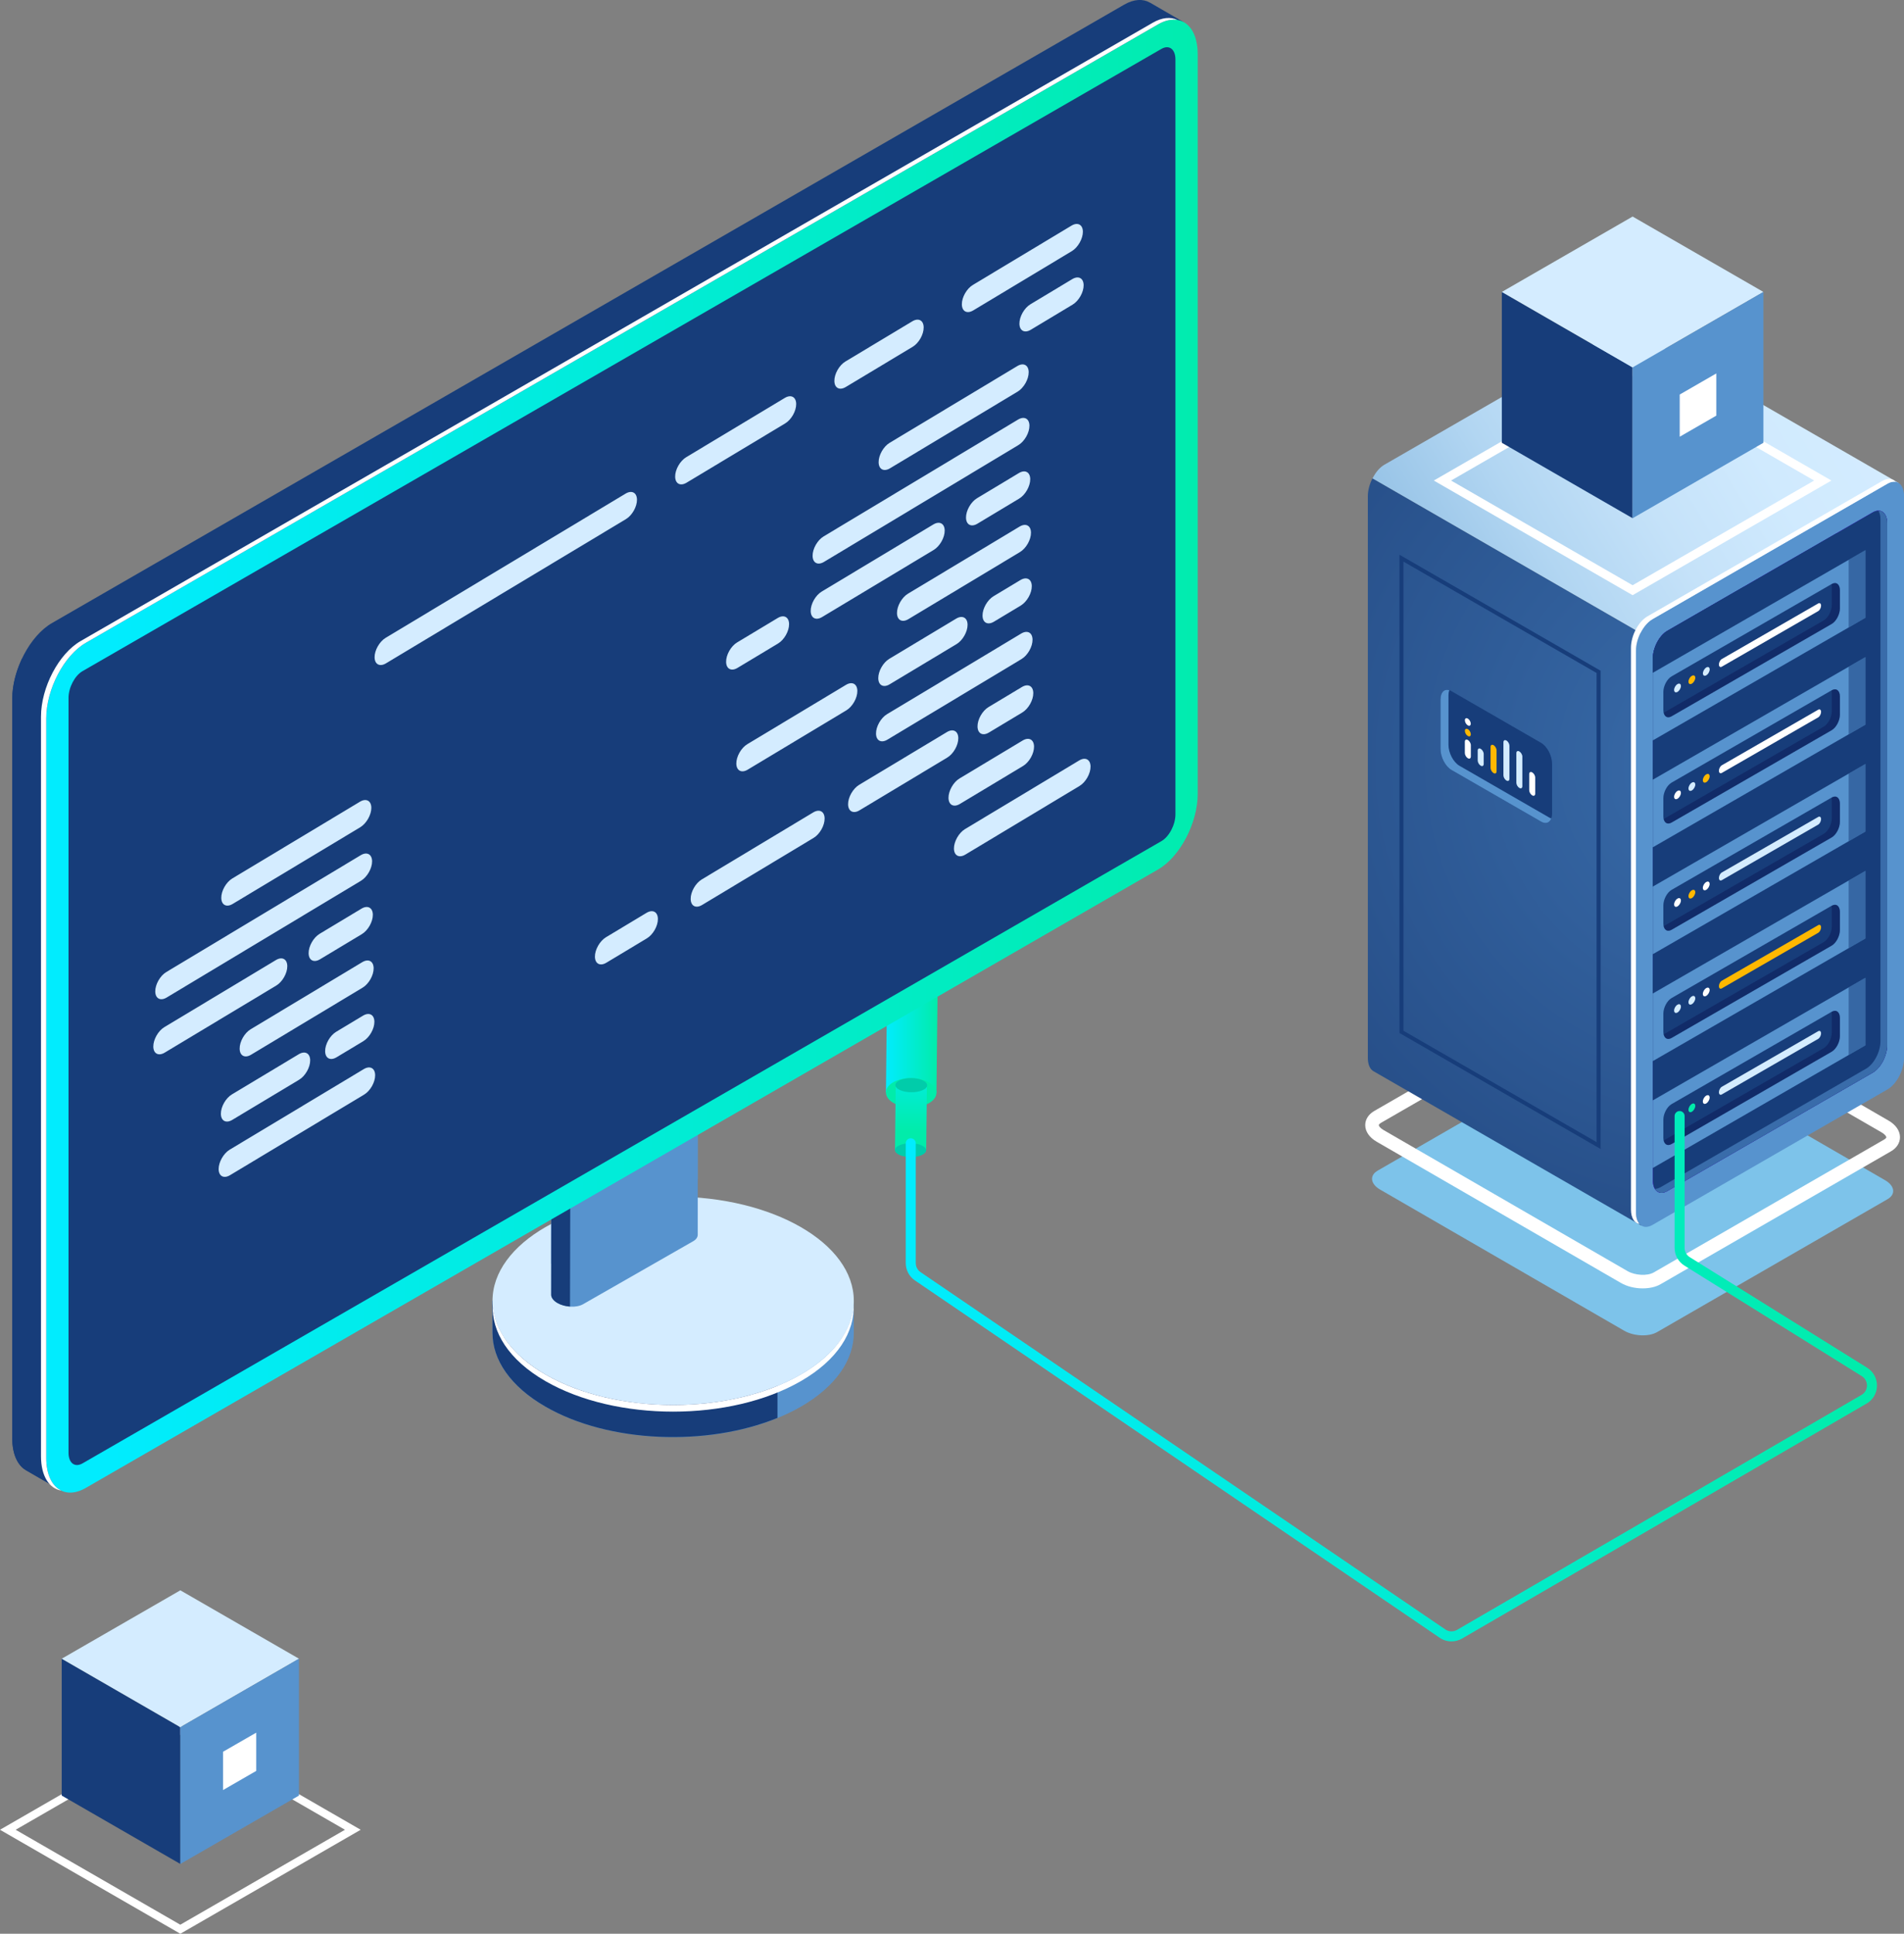 <svg width="517" height="525" viewBox="0 0 517 525" fill="none" xmlns="http://www.w3.org/2000/svg">
<rect x="0" y="0" width="517" height="525" fill="#808080" stroke="none"/>
<path d="M0 496.765L48.968 468.53L97.936 496.765L48.968 524.999L0 496.765ZM48.968 470.987L4.254 496.765L48.955 522.542L93.669 496.765L48.968 470.987Z" fill="white"/>
<path d="M16.758 487.48L48.968 506.05V468.91L16.758 450.327V487.48Z" fill="#173D7A"/>
<path d="M48.968 468.911L81.179 450.327L48.968 431.758L16.758 450.327L48.968 468.911Z" fill="#D4ECFF"/>
<path d="M48.968 506.05L81.179 487.48V450.327L48.968 468.91V506.05Z" fill="#5793CE"/>
<path d="M60.561 485.987L69.572 480.788V470.403L60.561 475.589V485.987Z" fill="white"/>
<path d="M449.969 361.647L512.515 325.58C514.812 324.264 514.513 321.956 511.876 320.422L445.593 282.102C442.943 280.581 438.947 280.405 436.65 281.735L374.105 317.802C371.808 319.119 372.107 321.426 374.744 322.96L441.027 361.281C443.677 362.801 447.686 362.964 449.969 361.647Z" fill="#7DC3EA"/>
<path d="M440.102 348.29L373.819 309.969C371.835 308.829 370.707 307.187 370.707 305.449C370.707 303.915 371.604 302.517 373.181 301.608L435.726 265.541C438.567 263.898 443.31 264.061 446.517 265.907L512.8 304.227C514.785 305.368 515.913 307.024 515.913 308.748C515.913 310.282 515.016 311.68 513.439 312.589L450.894 348.656C449.575 349.416 447.863 349.783 446.069 349.783C444.003 349.796 441.828 349.294 440.102 348.29ZM511.577 309.399C512.012 309.155 512.202 308.897 512.202 308.761C512.202 308.531 511.863 307.988 510.938 307.445L444.655 269.124C442.603 267.943 439.287 267.767 437.561 268.758L375.015 304.825C374.594 305.069 374.39 305.327 374.39 305.463C374.39 305.693 374.73 306.236 375.654 306.779L441.937 345.1C443.989 346.281 447.306 346.457 449.032 345.466L511.577 309.399Z" fill="white"/>
<path d="M445.457 171.823C445.457 171.823 479.788 175.095 500.474 176.683L445.62 332.706L373.072 290.897C373.058 290.897 373.045 290.884 373.031 290.87L372.895 290.802C371.985 290.232 371.414 288.983 371.414 287.219V134.725C371.414 133.109 371.903 131.385 372.678 129.852L445.457 171.823Z" fill="url(#paint0_radial_115_312)"/>
<path d="M375.926 126.159L439.736 89.373C440.85 88.735 441.856 88.681 442.644 89.129L515.492 131.1L512.053 143.792L493.787 195.741L490.348 197.723L372.691 129.879C373.507 128.25 374.649 126.892 375.926 126.159Z" fill="url(#paint1_linear_115_312)"/>
<path d="M448.706 332.557L512.515 295.771C515.002 294.346 517.014 290.504 517.014 287.192V134.698C517.014 131.4 515.002 129.879 512.515 131.305L448.706 168.091C446.218 169.516 444.207 173.358 444.207 176.67V329.164C444.221 332.462 446.232 333.983 448.706 332.557Z" fill="#5793CE"/>
<path d="M447.347 167.33L511.156 130.544C512.597 129.716 513.874 129.879 514.69 130.802C514.051 130.707 513.303 130.856 512.529 131.304L448.719 168.091C446.232 169.516 444.221 173.357 444.221 176.669V329.163C444.221 330.561 444.574 331.62 445.186 332.299C443.799 332.082 442.862 330.656 442.862 328.403V175.896C442.848 172.597 444.859 168.756 447.347 167.33Z" fill="white"/>
<path d="M452.729 323.367L508.506 291.209C510.68 289.96 512.434 286.607 512.434 283.716V142.082C512.434 139.19 510.68 137.86 508.506 139.123L452.729 171.28C450.554 172.529 448.801 175.882 448.801 178.773V320.394C448.801 323.299 450.554 324.629 452.729 323.367Z" fill="url(#paint2_linear_115_312)"/>
<path d="M452.729 323.367L508.506 291.209C510.68 289.96 512.434 286.607 512.434 283.716V142.082C512.434 139.19 510.68 137.86 508.506 139.123L452.729 171.28C450.554 172.529 448.801 175.882 448.801 178.773V320.394C448.801 323.299 450.554 324.629 452.729 323.367Z" fill="url(#paint3_linear_115_312)"/>
<path d="M452.729 323.367L508.506 291.209C510.68 289.96 512.434 286.607 512.434 283.716V142.082C512.434 139.19 510.68 137.86 508.506 139.123L452.729 171.28C450.554 172.529 448.801 175.882 448.801 178.773V320.394C448.801 323.299 450.554 324.629 452.729 323.367Z" fill="#173D7A"/>
<path d="M450.907 322.308L506.685 290.151C508.859 288.902 510.612 285.549 510.612 282.658V141.023C510.612 140.032 510.409 139.245 510.055 138.661C511.455 138.648 512.447 139.937 512.447 142.096V283.716C512.447 286.608 510.694 289.961 508.519 291.209L452.742 323.367C451.315 324.195 450.065 323.896 449.372 322.77C449.834 322.77 450.35 322.62 450.907 322.308Z" fill="#396CAA"/>
<path d="M452.729 258.346L473.455 246.387L506.522 265.459L448.801 298.743V265.839C448.801 262.961 450.554 259.595 452.729 258.346Z" fill="#173D7A"/>
<path d="M452.729 229.324L473.455 217.365L506.522 236.437L448.801 269.721V236.817C448.801 233.939 450.554 230.573 452.729 229.324Z" fill="#173D7A"/>
<path d="M452.729 200.303L473.455 188.344L506.522 207.416L448.801 240.7V207.796C448.801 204.918 450.554 201.565 452.729 200.303Z" fill="#173D7A"/>
<path d="M452.729 171.28L473.455 159.321L506.522 178.393L448.801 211.677V178.773C448.801 175.896 450.554 172.543 452.729 171.28Z" fill="#173D7A"/>
<path d="M452.729 171.28L498.625 144.811L506.522 149.372L448.801 182.656V178.773C448.801 175.896 450.554 172.543 452.729 171.28Z" fill="#173D7A"/>
<path d="M448.801 182.656L506.522 149.372V167.725L448.801 201.009V182.656Z" fill="#5793CE"/>
<path d="M448.801 211.678L506.522 178.394V196.746L448.801 230.03V211.678Z" fill="#5793CE"/>
<path d="M448.801 240.699L506.522 207.415V225.768L448.801 259.052V240.699Z" fill="#5793CE"/>
<path d="M448.801 269.722L506.522 236.438V254.79L448.801 288.074V269.722Z" fill="#5793CE"/>
<path d="M448.801 298.743L506.522 265.459V283.798L448.801 317.096V298.743Z" fill="#5793CE"/>
<path d="M453.884 194.465L497.361 169.393C498.584 168.687 499.59 166.787 499.59 165.158V160.244C499.59 158.615 498.598 157.855 497.361 158.561L453.884 183.633C452.661 184.338 451.655 186.239 451.655 187.868V192.782C451.668 194.424 452.661 195.171 453.884 194.465Z" fill="#173D7A"/>
<path opacity="0.3" d="M495.173 168.457C496.396 167.751 497.402 165.85 497.402 164.221V159.307C497.402 159.05 497.375 158.819 497.32 158.602L497.375 158.574C498.598 157.869 499.604 158.615 499.604 160.258V165.172C499.604 166.8 498.611 168.701 497.375 169.407L453.897 194.479C452.864 195.076 452.008 194.628 451.75 193.501L495.173 168.457Z" fill="#06033E"/>
<path d="M467.529 180.999L493.692 165.918C494.127 165.674 494.48 164.995 494.48 164.425C494.48 163.855 494.127 163.583 493.692 163.841L467.529 178.922C467.094 179.166 466.741 179.845 466.741 180.415C466.754 180.985 467.094 181.257 467.529 180.999Z" fill="white"/>
<path d="M453.884 223.311L497.361 198.239C498.584 197.533 499.59 195.633 499.59 194.004V189.09C499.59 187.461 498.598 186.701 497.361 187.406L453.884 212.478C452.661 213.184 451.655 215.084 451.655 216.713V221.627C451.668 223.27 452.661 224.016 453.884 223.311Z" fill="#173D7A"/>
<path opacity="0.3" d="M495.173 197.302C496.396 196.596 497.402 194.696 497.402 193.067V188.153C497.402 187.895 497.375 187.665 497.32 187.447L497.375 187.42C498.598 186.714 499.604 187.461 499.604 189.103V194.017C499.604 195.646 498.611 197.547 497.375 198.252L453.897 223.324C452.864 223.922 452.008 223.474 451.75 222.347L495.173 197.302Z" fill="#06033E"/>
<path d="M467.529 209.845L493.692 194.764C494.127 194.519 494.48 193.841 494.48 193.27C494.48 192.7 494.127 192.429 493.692 192.687L467.529 207.768C467.094 208.012 466.741 208.691 466.741 209.261C466.754 209.831 467.094 210.089 467.529 209.845Z" fill="white"/>
<path d="M453.884 252.427L497.361 227.355C498.584 226.649 499.59 224.749 499.59 223.12V218.206C499.59 216.577 498.598 215.817 497.361 216.523L453.884 241.594C452.661 242.3 451.655 244.201 451.655 245.83V250.744C451.668 252.372 452.661 253.133 453.884 252.427Z" fill="#173D7A"/>
<path opacity="0.3" d="M495.173 226.406C496.396 225.7 497.402 223.8 497.402 222.171V217.257C497.402 216.999 497.375 216.768 497.32 216.551L497.375 216.524C498.598 215.818 499.604 216.564 499.604 218.207V223.121C499.604 224.75 498.611 226.65 497.375 227.356L453.897 252.428C452.864 253.025 452.008 252.577 451.75 251.45L495.173 226.406Z" fill="#06033E"/>
<path d="M467.529 238.962L493.692 223.881C494.127 223.636 494.48 222.958 494.48 222.388C494.48 221.818 494.127 221.546 493.692 221.804L467.529 236.871C467.094 237.116 466.741 237.794 466.741 238.365C466.754 238.948 467.094 239.206 467.529 238.962Z" fill="#D4ECFF"/>
<path d="M453.884 281.803L497.361 256.731C498.584 256.025 499.59 254.125 499.59 252.496V247.582C499.59 245.953 498.598 245.193 497.361 245.899L453.884 270.97C452.661 271.676 451.655 273.577 451.655 275.206V280.12C451.668 281.762 452.661 282.509 453.884 281.803Z" fill="#173D7A"/>
<path opacity="0.3" d="M495.173 255.794C496.396 255.089 497.402 253.188 497.402 251.559V246.645C497.402 246.387 497.375 246.157 497.32 245.939L497.375 245.912C498.598 245.207 499.604 245.953 499.604 247.596V252.482C499.604 254.111 498.611 256.012 497.375 256.717L453.897 281.789C452.864 282.387 452.008 281.939 451.75 280.812L495.173 255.794Z" fill="#06033E"/>
<path d="M467.529 268.337L493.692 253.256C494.127 253.011 494.48 252.333 494.48 251.763C494.48 251.193 494.127 250.921 493.692 251.179L467.529 266.26C467.094 266.504 466.741 267.183 466.741 267.753C466.754 268.323 467.094 268.581 467.529 268.337Z" fill="#FFB800"/>
<path d="M453.884 310.594L497.361 285.522C498.584 284.816 499.59 282.916 499.59 281.287V276.373C499.59 274.744 498.598 273.984 497.361 274.69L453.884 299.761C452.661 300.467 451.655 302.368 451.655 303.997V308.911C451.668 310.553 452.661 311.3 453.884 310.594Z" fill="#173D7A"/>
<path opacity="0.3" d="M495.173 284.585C496.396 283.88 497.402 281.979 497.402 280.35V275.436C497.402 275.178 497.375 274.948 497.32 274.731L497.375 274.703C498.598 273.998 499.604 274.744 499.604 276.387V281.301C499.604 282.929 498.611 284.83 497.375 285.536L453.897 310.608C452.864 311.205 452.008 310.757 451.75 309.63L495.173 284.585Z" fill="#06033E"/>
<path d="M467.529 297.128L493.692 282.047C494.127 281.802 494.48 281.124 494.48 280.554C494.48 279.984 494.127 279.712 493.692 279.97L467.529 295.051C467.094 295.295 466.741 295.974 466.741 296.544C466.754 297.114 467.094 297.386 467.529 297.128Z" fill="#D4ECFF"/>
<path opacity="0.5" d="M506.522 149.371L501.969 151.991V170.343L506.522 167.724V149.371Z" fill="#173D7A"/>
<path opacity="0.5" d="M506.522 178.394L501.969 181.013V199.366L506.522 196.746V178.394Z" fill="#173D7A"/>
<path opacity="0.5" d="M506.522 207.415L501.969 210.035V228.387L506.522 225.768V207.415Z" fill="#173D7A"/>
<path opacity="0.5" d="M506.522 236.437L501.969 239.056V257.409L506.522 254.789V236.437Z" fill="#173D7A"/>
<path opacity="0.5" d="M506.522 265.459L501.969 268.079V286.431L506.522 283.798V265.459Z" fill="#173D7A"/>
<path d="M463.965 182.651C464.326 182.028 464.328 181.356 463.971 181.15C463.613 180.943 463.031 181.281 462.671 181.905C462.31 182.528 462.308 183.2 462.666 183.407C463.023 183.613 463.605 183.275 463.965 182.651Z" fill="#D4ECFF"/>
<path d="M458.477 185.072C458.477 185.656 458.885 185.9 459.402 185.602C459.904 185.303 460.326 184.597 460.326 184.014C460.326 183.43 459.918 183.186 459.402 183.484C458.885 183.769 458.477 184.475 458.477 185.072Z" fill="#FFB800"/>
<path d="M454.577 187.312C454.577 187.895 454.985 188.14 455.501 187.841C456.004 187.542 456.425 186.837 456.425 186.253C456.425 185.669 456.018 185.425 455.501 185.723C454.985 186.022 454.577 186.728 454.577 187.312Z" fill="#D4ECFF"/>
<path d="M462.378 211.827C462.378 212.411 462.786 212.655 463.302 212.357C463.805 212.058 464.226 211.352 464.226 210.769C464.226 210.185 463.819 209.94 463.302 210.239C462.786 210.524 462.378 211.23 462.378 211.827Z" fill="#FFB800"/>
<path d="M458.477 214.067C458.477 214.65 458.885 214.895 459.402 214.596C459.904 214.297 460.326 213.591 460.326 213.008C460.326 212.424 459.918 212.18 459.402 212.478C458.885 212.777 458.477 213.483 458.477 214.067Z" fill="#D4ECFF"/>
<path d="M454.577 216.32C454.577 216.904 454.985 217.148 455.501 216.85C456.004 216.551 456.425 215.845 456.425 215.262C456.425 214.678 456.018 214.434 455.501 214.732C454.985 215.017 454.577 215.737 454.577 216.32Z" fill="white"/>
<path d="M462.378 241.052C462.378 241.636 462.786 241.88 463.302 241.581C463.805 241.283 464.226 240.577 464.226 239.993C464.226 239.409 463.819 239.165 463.302 239.464C462.786 239.749 462.378 240.455 462.378 241.052Z" fill="white"/>
<path d="M458.477 243.292C458.477 243.876 458.885 244.12 459.402 243.822C459.904 243.523 460.326 242.817 460.326 242.233C460.326 241.65 459.918 241.405 459.402 241.704C458.885 242.003 458.477 242.708 458.477 243.292Z" fill="#FFB800"/>
<path d="M454.577 245.545C454.577 246.129 454.985 246.373 455.501 246.074C456.004 245.776 456.425 245.07 456.425 244.486C456.425 243.903 456.018 243.658 455.501 243.957C454.985 244.242 454.577 244.961 454.577 245.545Z" fill="white"/>
<path d="M462.378 269.843C462.378 270.427 462.786 270.671 463.302 270.372C463.805 270.074 464.226 269.368 464.226 268.784C464.226 268.2 463.819 267.956 463.302 268.255C462.786 268.553 462.378 269.259 462.378 269.843Z" fill="white"/>
<path d="M458.477 272.097C458.477 272.681 458.885 272.925 459.402 272.626C459.904 272.328 460.326 271.622 460.326 271.038C460.326 270.454 459.918 270.21 459.402 270.509C458.885 270.794 458.477 271.513 458.477 272.097Z" fill="#D4ECFF"/>
<path d="M454.577 274.35C454.577 274.933 454.985 275.178 455.501 274.879C456.004 274.581 456.425 273.875 456.425 273.291C456.425 272.707 456.018 272.463 455.501 272.762C454.985 273.047 454.577 273.766 454.577 274.35Z" fill="#D4ECFF"/>
<path d="M462.378 299.042C462.378 299.626 462.786 299.87 463.302 299.572C463.805 299.273 464.226 298.567 464.226 297.983C464.226 297.4 463.819 297.155 463.302 297.454C462.786 297.739 462.378 298.458 462.378 299.042Z" fill="white"/>
<path d="M458.477 301.295C458.477 301.879 458.885 302.123 459.402 301.825C459.904 301.526 460.326 300.82 460.326 300.236C460.326 299.653 459.918 299.408 459.402 299.707C458.885 299.992 458.477 300.698 458.477 301.295Z" fill="#01ECAA"/>
<path d="M380.275 280.608L380.003 280.458V150.606L434.34 181.936L434.612 182.085V311.937L380.275 280.608ZM381.077 152.466V279.834L433.524 310.077V182.71L381.077 152.466Z" fill="#173D7A"/>
<path d="M394.111 209.031L418.479 223.08C420.11 224.03 421.442 223.026 421.442 220.84V207.348C421.442 205.162 420.11 202.637 418.479 201.687L394.111 187.638C392.48 186.688 391.148 187.692 391.148 189.877V203.37C391.148 205.556 392.48 208.081 394.111 209.031Z" fill="#173D7A"/>
<path d="M393.526 187.379C393.39 187.759 393.309 188.207 393.309 188.737V202.229C393.309 204.415 394.641 206.94 396.272 207.89L420.64 221.939C420.844 222.061 421.034 222.143 421.225 222.197C420.79 223.392 419.73 223.799 418.479 223.08L394.111 209.03C392.48 208.08 391.148 205.555 391.148 203.37V189.877C391.148 187.963 392.167 186.958 393.526 187.379Z" fill="#5793CE"/>
<path d="M398.569 200.899C398.12 200.641 397.753 200.845 397.753 201.374V204.442C397.753 204.958 398.12 205.596 398.569 205.854C399.017 206.112 399.384 205.908 399.384 205.379V202.311C399.384 201.795 399.017 201.157 398.569 200.899Z" fill="white"/>
<path d="M402.062 203.302C401.613 203.044 401.246 203.247 401.246 203.777V206.465C401.246 206.98 401.613 207.618 402.062 207.876C402.51 208.134 402.877 207.931 402.877 207.401V204.713C402.877 204.184 402.51 203.56 402.062 203.302Z" fill="#D4ECFF"/>
<path d="M405.554 202.311C405.106 202.054 404.739 202.257 404.739 202.787V208.474C404.739 208.99 405.106 209.628 405.554 209.886C406.003 210.144 406.37 209.94 406.37 209.411V203.723C406.37 203.207 406.003 202.569 405.554 202.311Z" fill="#FFB800"/>
<path d="M409.047 201.049C408.599 200.791 408.232 200.994 408.232 201.524V210.496C408.232 211.012 408.599 211.65 409.047 211.908C409.496 212.166 409.863 211.962 409.863 211.433V202.46C409.863 201.945 409.509 201.307 409.047 201.049Z" fill="#D4ECFF"/>
<path d="M412.554 204.008C412.105 203.75 411.738 203.953 411.738 204.483V212.505C411.738 213.021 412.105 213.659 412.554 213.917C413.002 214.175 413.369 213.971 413.369 213.442V205.419C413.369 204.904 413.002 204.266 412.554 204.008Z" fill="#D4ECFF"/>
<path d="M416.047 209.695C415.598 209.437 415.231 209.641 415.231 210.17V214.528C415.231 215.044 415.598 215.682 416.047 215.939C416.495 216.197 416.862 215.994 416.862 215.464V211.107C416.862 210.578 416.495 209.953 416.047 209.695Z" fill="white"/>
<path d="M399.371 199.352C399.371 199.868 399.017 200.072 398.569 199.814C398.12 199.556 397.767 198.931 397.767 198.429C397.767 197.927 398.12 197.71 398.569 197.968C399.017 198.212 399.371 198.836 399.371 199.352Z" fill="#FFB800"/>
<path d="M399.125 196.988C399.437 196.808 399.438 196.225 399.126 195.686C398.815 195.148 398.309 194.857 397.997 195.037C397.685 195.216 397.685 195.799 397.996 196.338C398.308 196.877 398.813 197.168 399.125 196.988Z" fill="white"/>
<path d="M389.327 130.463L443.31 99.337L497.293 130.463L443.31 161.589L389.327 130.463ZM443.31 102.038L394.015 130.463L443.31 158.887L492.604 130.463L443.31 102.038Z" fill="white"/>
<path d="M407.797 120.213L443.31 140.697V99.743L407.797 79.26V120.213Z" fill="#173D7A"/>
<path d="M443.31 99.744L478.823 79.26L443.31 58.79L407.797 79.26L443.31 99.744Z" fill="#D4ECFF"/>
<path d="M443.31 140.697L478.823 120.213V79.26L443.31 99.743V140.697Z" fill="#5793CE"/>
<path d="M456.099 118.571L466.034 112.842V101.386L456.099 107.114V118.571Z" fill="white"/>
<path d="M240.56 296.571L254.273 296.72L254.599 268.105L240.873 267.956L240.56 296.571Z" fill="url(#paint4_linear_115_312)"/>
<path d="M242.531 299.394C245.194 300.969 249.53 301.023 252.235 299.503C254.926 297.982 254.953 295.485 252.303 293.91C249.639 292.335 245.303 292.281 242.599 293.801C239.908 295.308 239.88 297.819 242.531 299.394Z" fill="#01ECAA"/>
<path d="M133.735 361.89V353.162H136.331C138.668 349.144 142.556 345.371 148.101 342.167C167.264 331.118 198.319 331.118 217.469 342.167C223.014 345.371 226.901 349.144 229.239 353.162H231.834V361.823C231.862 369.085 227.078 376.361 217.469 381.899C198.306 392.949 167.25 392.949 148.101 381.899C138.519 376.374 133.735 369.139 133.735 361.89Z" fill="#5793CE"/>
<path d="M148.101 342.166C165.266 332.27 191.945 331.266 211.108 339.098V384.952C191.959 392.785 165.266 391.794 148.101 381.884C138.519 376.36 133.735 369.125 133.735 361.876V353.148H136.331C138.668 349.143 142.556 345.37 148.101 342.166Z" fill="#173D7A"/>
<path d="M182.785 381.451C209.874 381.451 231.835 368.785 231.835 353.162C231.835 337.538 209.874 324.873 182.785 324.873C155.695 324.873 133.735 337.538 133.735 353.162C133.735 368.785 155.695 381.451 182.785 381.451Z" fill="#D4ECFF"/>
<path d="M148.101 373.157C167.25 384.206 198.319 384.206 217.469 373.157C226.656 367.863 231.386 360.994 231.767 354.058C232.174 361.591 227.445 369.207 217.469 374.962C198.306 386.012 167.25 386.012 148.101 374.962C138.125 369.207 133.395 361.591 133.803 354.058C134.197 360.994 138.927 367.863 148.101 373.157Z" fill="white"/>
<path d="M151.363 353.759C153.428 354.953 156.554 355.103 158.348 354.071L188.248 336.967C189.05 336.506 189.444 335.895 189.458 335.243L189.485 273.874L149.718 290.57L149.664 351.315C149.65 351.438 149.65 351.56 149.664 351.668C149.759 352.401 150.33 353.148 151.363 353.759Z" fill="#5793CE"/>
<path d="M189.472 296.285L189.458 320.122L149.677 343.062L149.704 312.751L183.858 293.055L189.472 296.285Z" fill="#5793CE"/>
<path d="M149.718 290.571L149.664 351.316C149.65 351.438 149.65 351.56 149.664 351.669C149.759 352.402 150.316 353.149 151.349 353.746C152.327 354.316 153.564 354.642 154.774 354.723L154.937 288.358L149.718 290.571Z" fill="#173D7A"/>
<path d="M150.926 288.67L180.826 271.567C182.62 270.535 185.746 270.684 187.812 271.879C189.877 273.073 190.095 274.879 188.301 275.91L158.401 293.014C156.607 294.046 153.481 293.896 151.415 292.702C149.349 291.507 149.132 289.702 150.926 288.67Z" fill="#173D7A"/>
<path d="M158.362 293.407L188.262 276.304C189.091 275.829 189.485 275.191 189.472 274.525C189.349 275.041 188.969 275.53 188.303 275.91L158.403 293.014C156.609 294.045 153.483 293.896 151.417 292.701C150.302 292.05 149.732 291.235 149.718 290.448C149.514 291.344 150.071 292.335 151.376 293.095C153.442 294.303 156.568 294.439 158.362 293.407Z" fill="white"/>
<path d="M14.094 169.163L305.226 1.276C307.903 -0.272 310.35 -0.367 312.225 0.705V0.692L321.317 5.959L315.772 6.732C315.908 7.561 315.976 8.443 315.976 9.393V210.171C315.976 218.084 311.165 227.274 305.212 230.709L14.542 398.338L16.024 404.338L7.054 399.152L7.067 399.139C4.784 397.835 3.33 394.795 3.33 390.451V189.701C3.33 181.787 8.155 172.597 14.094 169.163Z" fill="#173D7A"/>
<path d="M7.054 399.165C4.784 397.849 3.33 394.808 3.33 390.478V189.7C3.33 186.117 4.349 182.289 5.98 178.841L200.589 291.06L14.542 398.337L16.024 404.337L7.054 399.165Z" fill="#173D7A"/>
<path d="M23.322 403.944L314.454 236.057C320.393 232.636 325.218 223.433 325.218 215.519V14.742C325.218 6.828 320.407 3.19 314.454 6.624L23.322 174.511C17.383 177.932 12.558 187.135 12.558 195.049V395.827C12.558 403.727 17.383 407.365 23.322 403.944Z" fill="url(#paint5_linear_115_312)"/>
<path d="M21.881 174.049L313.027 6.162C315.555 4.71 317.879 4.533 319.714 5.416C318.164 5.158 316.37 5.511 314.468 6.61L23.322 174.511C17.383 177.931 12.558 187.135 12.558 195.035V395.813C12.558 400.36 14.148 403.482 16.635 404.677C13.346 404.12 11.131 400.727 11.131 395.351V194.574C11.131 186.66 15.942 177.47 21.881 174.049Z" fill="white"/>
<path d="M22.412 397.292L315.365 228.36C317.471 227.152 319.17 223.894 319.17 221.097V16.152C319.17 13.356 317.471 12.067 315.365 13.275L22.412 182.207C20.305 183.415 18.606 186.673 18.606 189.469V394.401C18.606 397.21 20.305 398.5 22.412 397.292Z" fill="#173D7A"/>
<path d="M243.02 312.236L251.487 312.304L251.691 294.25L243.224 294.169L243.02 312.236Z" fill="url(#paint6_linear_115_312)"/>
<path d="M244.243 313.566C245.888 314.313 248.565 314.34 250.223 313.621C251.881 312.901 251.908 311.707 250.264 310.96C248.619 310.214 245.942 310.186 244.284 310.906C242.612 311.625 242.599 312.82 244.243 313.566Z" fill="#01CCAA"/>
<path d="M244.365 295.947C246.036 296.707 248.782 296.735 250.481 296.002C252.179 295.269 252.193 294.047 250.521 293.287C248.85 292.527 246.104 292.499 244.405 293.232C242.707 293.965 242.693 295.187 244.365 295.947Z" fill="#01CCAA"/>
<path d="M394.138 445.618C395.103 445.618 396.081 445.373 396.951 444.884L506.793 381.085C508.547 380.094 509.62 378.289 509.661 376.266C509.702 374.244 508.696 372.398 506.984 371.325L458.831 341.312C457.961 340.77 457.431 339.819 457.431 338.788V302.992C457.431 302.246 456.819 301.635 456.072 301.635C455.324 301.635 454.713 302.246 454.713 302.992V338.788C454.713 340.77 455.718 342.561 457.39 343.607L505.543 373.619C506.44 374.176 506.956 375.14 506.943 376.198C506.929 377.257 506.358 378.194 505.434 378.723L395.592 442.523C394.6 443.079 393.349 443.011 392.425 442.36L249.897 345.33C249.136 344.787 248.66 343.878 248.66 342.928V310.39C248.66 309.644 248.049 309.033 247.301 309.033C246.554 309.033 245.942 309.644 245.942 310.39V342.928C245.942 344.76 246.839 346.498 248.348 347.57L390.862 444.599C391.827 445.278 392.983 445.618 394.138 445.618Z" fill="url(#paint7_linear_115_312)"/>
<path d="M247.804 94.165L229.66 105.065C227.975 106.083 226.588 105.35 226.561 103.436C226.534 101.522 227.88 99.147 229.565 98.142L247.709 87.242C249.394 86.224 250.78 86.957 250.808 88.871C250.835 90.785 249.489 93.161 247.804 94.165Z" fill="#D4ECFF"/>
<path d="M186.332 124.124L213.093 108.038C214.778 107.02 216.164 107.753 216.191 109.667C216.219 111.581 214.873 113.957 213.188 114.961L186.427 131.047C184.742 132.065 183.356 131.332 183.328 129.418C183.301 127.504 184.647 125.142 186.332 124.124Z" fill="#D4ECFF"/>
<path d="M262.727 169.584C262.754 171.498 261.408 173.873 259.723 174.878L241.579 185.778C239.894 186.796 238.508 186.063 238.481 184.149C238.453 182.235 239.799 179.86 241.484 178.855L259.628 167.955C261.3 166.95 262.7 167.67 262.727 169.584Z" fill="#D4ECFF"/>
<path d="M199.937 207.32C199.909 205.406 201.255 203.031 202.94 202.026L229.701 185.94C231.386 184.922 232.772 185.655 232.8 187.569C232.827 189.483 231.481 191.859 229.796 192.863L203.035 208.949C201.364 209.967 199.964 209.234 199.937 207.32Z" fill="#D4ECFF"/>
<path d="M291.241 82.708L279.906 89.522C278.22 90.54 276.834 89.808 276.807 87.894C276.78 85.98 278.125 83.604 279.811 82.6L291.145 75.785C292.831 74.767 294.217 75.5 294.244 77.414C294.271 79.328 292.926 81.704 291.241 82.708Z" fill="#D4ECFF"/>
<path d="M276.318 106.327L241.674 127.137C239.989 128.155 238.603 127.422 238.576 125.508C238.548 123.594 239.894 121.218 241.579 120.214L276.223 99.391C277.908 98.373 279.294 99.106 279.321 101.02C279.349 102.947 278.003 105.309 276.318 106.327Z" fill="#D4ECFF"/>
<path d="M276.739 135.363L265.404 142.178C263.719 143.196 262.333 142.463 262.305 140.549C262.278 138.635 263.624 136.259 265.309 135.255L276.644 128.44C278.329 127.422 279.715 128.155 279.743 130.069C279.756 131.983 278.424 134.359 276.739 135.363Z" fill="#D4ECFF"/>
<path d="M190.532 238.773L220.812 220.569C222.498 219.551 223.884 220.284 223.911 222.198C223.938 224.112 222.593 226.488 220.907 227.492L190.64 245.695C188.955 246.714 187.569 245.98 187.542 244.067C187.514 242.153 188.86 239.777 190.532 238.773Z" fill="#D4ECFF"/>
<path d="M277.16 164.412L269.889 168.783C268.204 169.801 266.818 169.068 266.791 167.154C266.763 165.24 268.109 162.865 269.794 161.86L277.065 157.489C278.751 156.471 280.137 157.204 280.164 159.118C280.191 161.032 278.846 163.394 277.16 164.412Z" fill="#D4ECFF"/>
<path d="M277.473 186.524C279.158 185.506 280.545 186.239 280.572 188.153C280.599 190.067 279.253 192.443 277.568 193.447L268.53 198.877C266.845 199.895 265.459 199.162 265.431 197.248C265.404 195.334 266.75 192.959 268.435 191.954L277.473 186.524Z" fill="#D4ECFF"/>
<path d="M233.289 213.076L257.114 198.755C258.799 197.737 260.185 198.47 260.212 200.384C260.24 202.298 258.894 204.673 257.209 205.678L233.384 219.999C231.699 221.017 230.312 220.284 230.285 218.37C230.258 216.469 231.604 214.094 233.289 213.076Z" fill="#D4ECFF"/>
<path d="M260.552 211.338L277.677 201.049C279.362 200.031 280.748 200.764 280.776 202.678C280.803 204.592 279.457 206.967 277.772 207.972L260.647 218.261C258.962 219.279 257.576 218.546 257.549 216.632C257.535 214.718 258.867 212.343 260.552 211.338Z" fill="#D4ECFF"/>
<path d="M164.546 254.451L175.541 247.84C177.226 246.822 178.612 247.555 178.64 249.469C178.667 251.383 177.321 253.758 175.636 254.763L164.641 261.373C162.956 262.392 161.569 261.659 161.542 259.745C161.515 257.844 162.86 255.469 164.546 254.451Z" fill="#D4ECFF"/>
<path d="M220.133 165.892C220.106 163.978 221.451 161.602 223.136 160.598L253.417 142.395C255.102 141.377 256.489 142.11 256.516 144.023C256.543 145.937 255.197 148.313 253.512 149.317L223.231 167.521C221.546 168.539 220.16 167.806 220.133 165.892Z" fill="#D4ECFF"/>
<path d="M279.525 115.544C279.552 117.458 278.207 119.833 276.522 120.838L223.748 152.547C222.063 153.566 220.676 152.833 220.649 150.919C220.622 149.005 221.968 146.629 223.653 145.625L276.426 113.915C278.112 112.91 279.498 113.63 279.525 115.544Z" fill="#D4ECFF"/>
<path d="M276.943 149.888L246.662 168.091C244.977 169.109 243.591 168.376 243.564 166.462C243.536 164.548 244.882 162.173 246.567 161.168L276.848 142.965C278.533 141.947 279.919 142.68 279.947 144.594C279.974 146.508 278.628 148.883 276.943 149.888Z" fill="#D4ECFF"/>
<path d="M200.263 181.326C198.577 182.344 197.191 181.611 197.164 179.697C197.137 177.783 198.482 175.407 200.168 174.403L211.163 167.792C212.848 166.774 214.234 167.507 214.261 169.421C214.289 171.335 212.943 173.71 211.258 174.715L200.263 181.326Z" fill="#D4ECFF"/>
<path d="M104.718 173.167L169.86 134.019C171.545 133.001 172.931 133.734 172.959 135.648C172.986 137.561 171.64 139.937 169.955 140.942L104.814 180.09C103.128 181.108 101.742 180.375 101.715 178.461C101.688 176.56 103.033 174.185 104.718 173.167Z" fill="#D4ECFF"/>
<path d="M237.869 199.176C237.842 197.262 239.187 194.886 240.873 193.882L277.269 172.014C278.954 170.996 280.341 171.729 280.368 173.643C280.395 175.557 279.05 177.932 277.364 178.937L240.968 200.805C239.282 201.823 237.896 201.09 237.869 199.176Z" fill="#D4ECFF"/>
<path d="M291.037 68.184L264.276 84.269C262.591 85.287 261.205 84.554 261.177 82.64C261.15 80.726 262.496 78.351 264.181 77.346L290.942 61.261C292.627 60.243 294.013 60.976 294.04 62.89C294.054 64.804 292.708 67.179 291.037 68.184Z" fill="#D4ECFF"/>
<path d="M262.034 225.089L293.021 206.465C294.706 205.447 296.093 206.18 296.12 208.094C296.147 210.008 294.801 212.383 293.116 213.388L262.129 232.012C260.444 233.03 259.057 232.297 259.03 230.383C259.016 228.482 260.348 226.107 262.034 225.089Z" fill="#D4ECFF"/>
<path d="M84.223 287.844C84.25 289.758 82.905 292.133 81.22 293.138L63.076 304.038C61.39 305.056 60.004 304.323 59.977 302.409C59.95 300.495 61.295 298.119 62.98 297.115L81.124 286.215C82.81 285.21 84.196 285.93 84.223 287.844Z" fill="#D4ECFF"/>
<path d="M97.828 224.587L63.184 245.41C61.499 246.428 60.113 245.695 60.086 243.781C60.059 241.867 61.404 239.492 63.089 238.487L97.733 217.664C99.418 216.646 100.804 217.379 100.831 219.293C100.845 221.207 99.499 223.569 97.828 224.587Z" fill="#D4ECFF"/>
<path d="M98.236 253.622L86.901 260.436C85.215 261.455 83.829 260.722 83.802 258.808C83.775 256.894 85.12 254.518 86.805 253.514L98.14 246.699C99.826 245.681 101.212 246.414 101.239 248.328C101.266 250.242 99.921 252.618 98.236 253.622Z" fill="#D4ECFF"/>
<path d="M98.657 282.671L91.386 287.042C89.7 288.06 88.314 287.327 88.287 285.413C88.26 283.499 89.605 281.124 91.29 280.119L98.562 275.748C100.247 274.73 101.633 275.463 101.66 277.377C101.688 279.291 100.342 281.653 98.657 282.671Z" fill="#D4ECFF"/>
<path d="M44.633 278.856L74.913 260.653C76.599 259.635 77.985 260.368 78.012 262.282C78.039 264.196 76.694 266.572 75.008 267.576L44.728 285.779C43.043 286.797 41.656 286.064 41.629 284.15C41.615 282.237 42.947 279.861 44.633 278.856Z" fill="#D4ECFF"/>
<path d="M98.032 239.111L45.258 270.821C43.573 271.839 42.186 271.106 42.159 269.192C42.132 267.278 43.477 264.903 45.163 263.898L97.936 232.189C99.622 231.17 101.008 231.903 101.035 233.817C101.062 235.718 99.717 238.093 98.032 239.111Z" fill="#D4ECFF"/>
<path d="M98.453 268.147L68.172 286.35C66.487 287.368 65.101 286.635 65.073 284.721C65.046 282.807 66.392 280.431 68.077 279.427L98.358 261.224C100.043 260.206 101.429 260.939 101.457 262.853C101.484 264.767 100.138 267.142 98.453 268.147Z" fill="#D4ECFF"/>
<path d="M62.369 312.128L98.766 290.26C100.451 289.242 101.837 289.975 101.864 291.889C101.891 293.803 100.546 296.178 98.861 297.183L62.464 319.051C60.779 320.069 59.392 319.336 59.365 317.422C59.352 315.522 60.684 313.146 62.369 312.128Z" fill="#D4ECFF"/>
<defs>
<radialGradient id="paint0_radial_115_312" cx="0" cy="0" r="1" gradientUnits="userSpaceOnUse" gradientTransform="translate(470.221 207.037) rotate(180) scale(130.771 130.611)">
<stop stop-color="#396CAA"/>
<stop offset="1" stop-color="#274F89"/>
</radialGradient>
<linearGradient id="paint1_linear_115_312" x1="511.355" y1="114.379" x2="389.498" y2="188.715" gradientUnits="userSpaceOnUse">
<stop stop-color="#D4ECFF"/>
<stop offset="0.238" stop-color="#D0EAFE"/>
<stop offset="0.46" stop-color="#C5E2F9"/>
<stop offset="0.674" stop-color="#B2D6F2"/>
<stop offset="0.884" stop-color="#98C4E7"/>
<stop offset="1" stop-color="#86B8E0"/>
</linearGradient>
<linearGradient id="paint2_linear_115_312" x1="514.887" y1="221.826" x2="456.865" y2="212.835" gradientUnits="userSpaceOnUse">
<stop stop-color="#3919BB"/>
<stop offset="1" stop-color="#6507FA"/>
</linearGradient>
<linearGradient id="paint3_linear_115_312" x1="514.887" y1="221.826" x2="456.865" y2="212.835" gradientUnits="userSpaceOnUse">
<stop stop-color="#3919BB"/>
<stop offset="1" stop-color="#6507FA"/>
</linearGradient>
<linearGradient id="paint4_linear_115_312" x1="254.597" y1="282.339" x2="240.558" y2="282.339" gradientUnits="userSpaceOnUse">
<stop stop-color="#01ECAA"/>
<stop offset="1" stop-color="#01ECFE"/>
</linearGradient>
<linearGradient id="paint5_linear_115_312" x1="342.584" y1="205.281" x2="29.929" y2="205.281" gradientUnits="userSpaceOnUse">
<stop stop-color="#01ECAA"/>
<stop offset="1" stop-color="#01ECFE"/>
</linearGradient>
<linearGradient id="paint6_linear_115_312" x1="247.352" y1="307.273" x2="247.352" y2="282.171" gradientUnits="userSpaceOnUse">
<stop stop-color="#01ECAA"/>
<stop offset="1" stop-color="#01ECFE"/>
</linearGradient>
<linearGradient id="paint7_linear_115_312" x1="509.652" y1="373.638" x2="245.951" y2="373.638" gradientUnits="userSpaceOnUse">
<stop stop-color="#01ECAA"/>
<stop offset="1" stop-color="#01ECFE"/>
</linearGradient>
</defs>
</svg>
